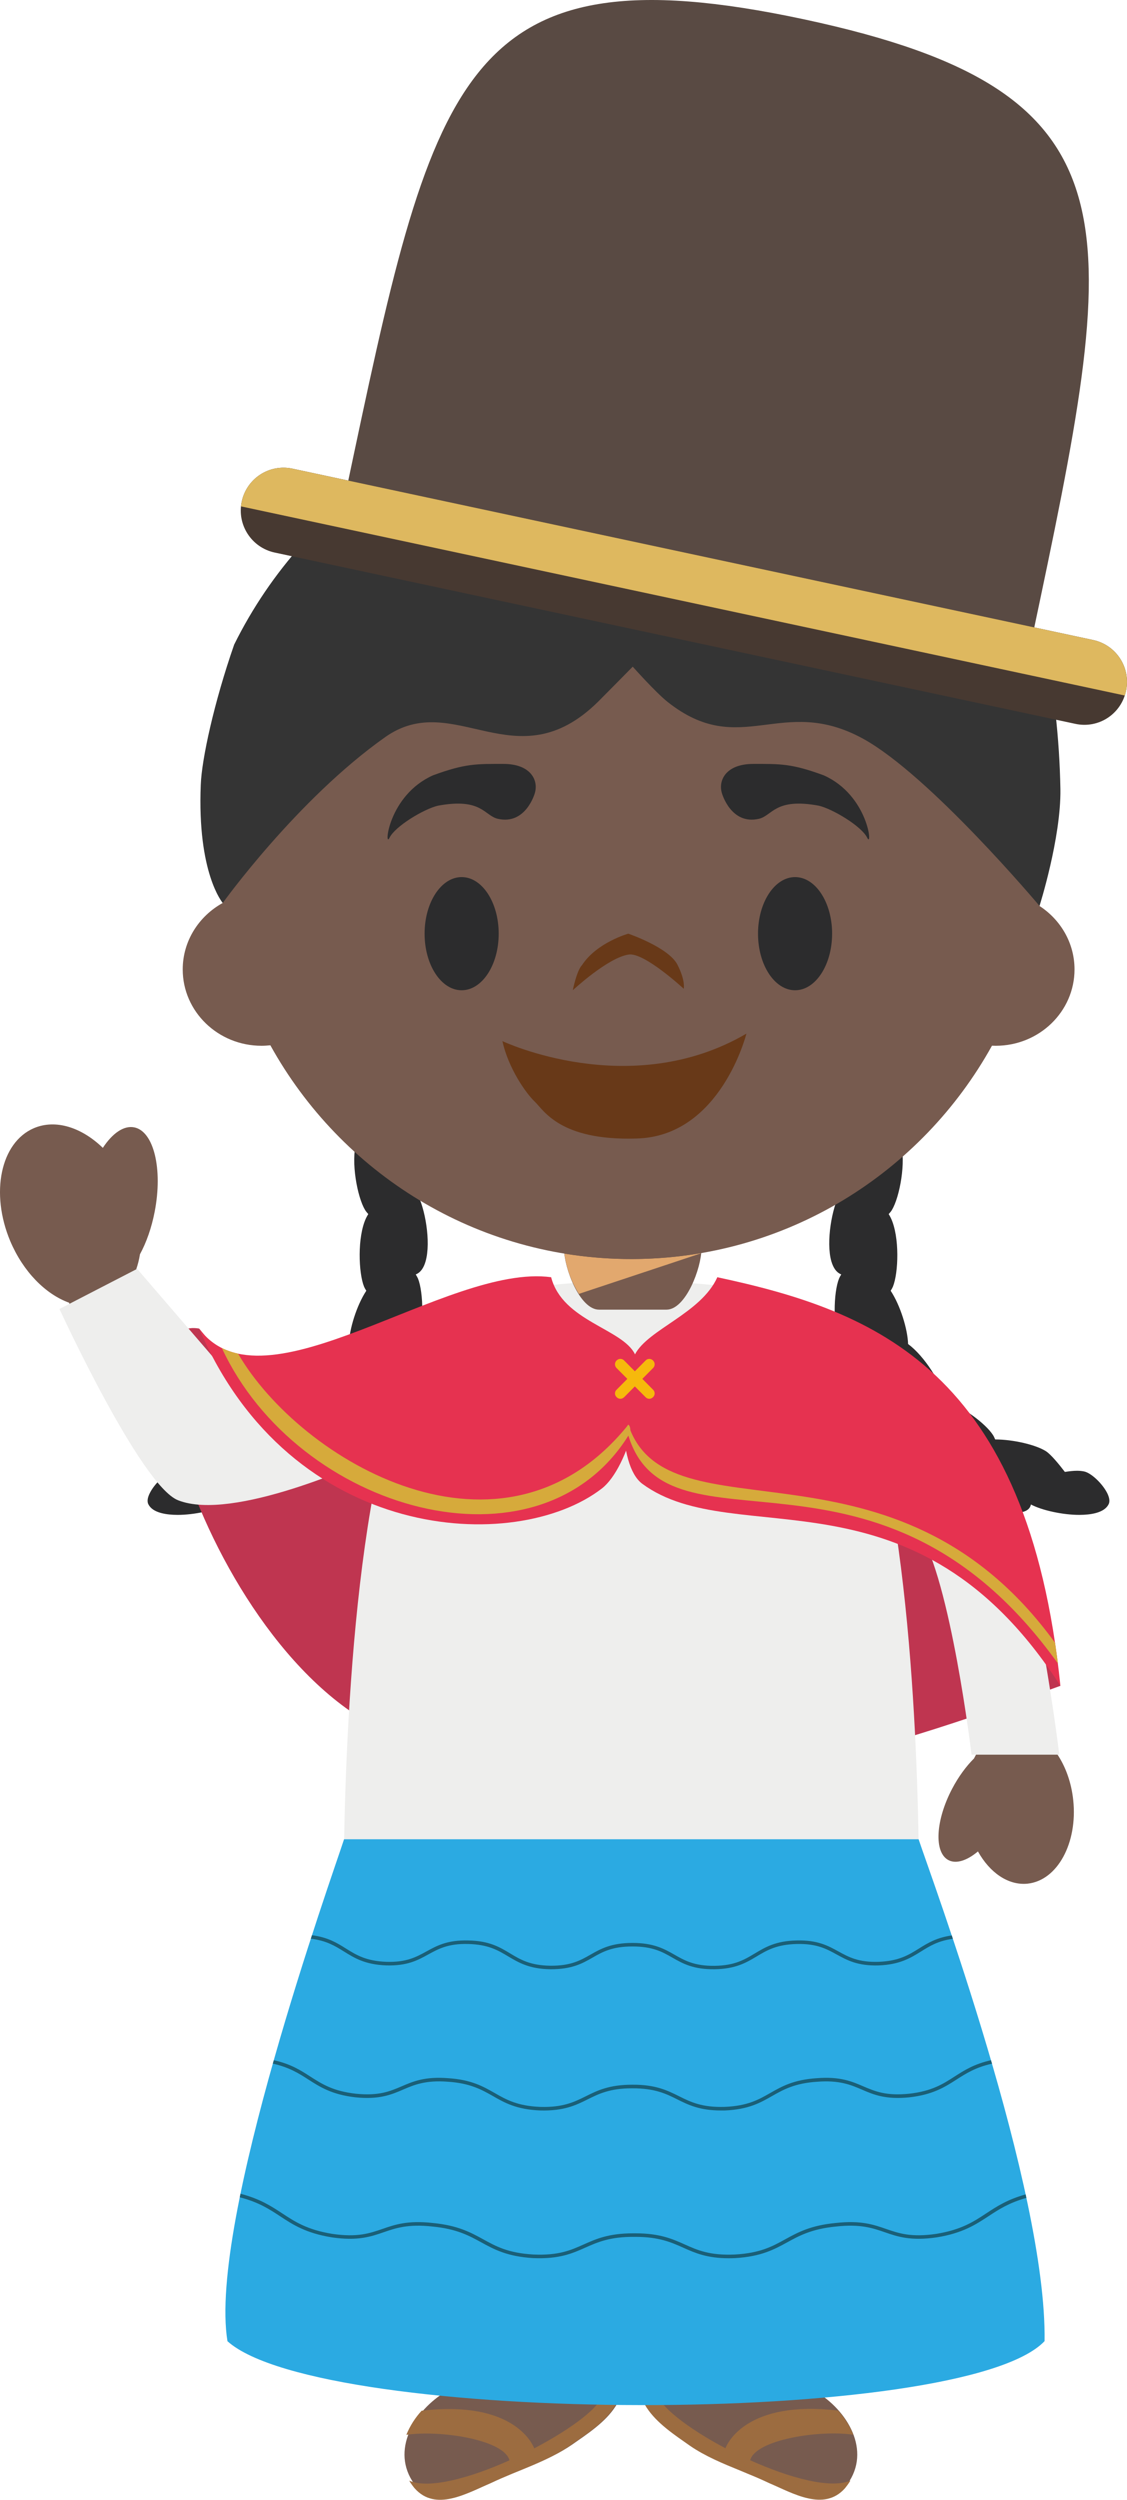 <svg version="1.1" xmlns="http://www.w3.org/2000/svg" xmlns:xlink="http://www.w3.org/1999/xlink" width="53.821" height="119.28" viewBox="0,0,53.821,119.28"><g transform="translate(-213.492,-120.549)"><g data-paper-data="{&quot;isPaintingLayer&quot;:true}" fill-rule="evenodd" stroke="none" stroke-width="1" stroke-linecap="butt" stroke-linejoin="miter" stroke-miterlimit="10" stroke-dasharray="" stroke-dashoffset="0" style="mix-blend-mode: normal"><path d="M253.197,176.937c-0.277,-0.958 0.052,-2.65 0.412,-3.25c0.146,-0.242 0.599,-0.632 0.969,-0.928c-0.058,-0.336 -0.093,-0.637 -0.039,-0.921c0.078,-0.438 0.906,-1.242 1.38,-1.242c0.061,0 0.11,0.01 0.159,0.032c0.19,0.093 0.331,0.297 0.421,0.6c0.278,0.943 -0.039,2.599 -0.394,3.22c0.177,0.099 0.309,0.295 0.394,0.586c0.28,0.953 -0.049,2.65 -0.411,3.247c-0.035,0.062 -0.09,0.128 -0.156,0.199c0.036,0.056 0.07,0.12 0.104,0.188c0.427,0.899 0.363,2.626 0.098,3.275c-0.031,0.068 -0.066,0.133 -0.107,0.195c0.467,0.71 0.81,1.837 0.832,2.542c0.784,0.578 1.585,1.872 1.724,2.55c0.008,0.04 0.012,0.08 0.015,0.13c0.896,0.318 1.965,1.124 2.31,1.655c0.037,0.054 0.073,0.13 0.11,0.218c0.852,0 1.936,0.252 2.42,0.559c0.241,0.154 0.619,0.614 0.908,0.991c0.202,-0.031 0.397,-0.056 0.582,-0.056c0.12,0 0.23,0.012 0.331,0.032c0.341,0.066 0.892,0.588 1.118,1.053c0.1,0.21 0.124,0.387 0.058,0.514c-0.209,0.419 -0.876,0.505 -1.397,0.507c-0.791,0 -1.785,-0.215 -2.313,-0.497c-0.016,0.091 -0.063,0.173 -0.134,0.233c-0.117,0.098 -0.283,0.147 -0.48,0.147c-0.937,0 -2.54,-1.12 -2.978,-1.79c-0.007,-0.013 -0.012,-0.025 -0.021,-0.037c-0.076,0.147 -0.168,0.24 -0.27,0.271c-0.058,0.016 -0.118,0.024 -0.178,0.025c-0.845,0 -2.021,-1.616 -2.36,-2.579c-0.097,0.093 -0.2,0.147 -0.294,0.147h-0.008c-0.214,0 -0.428,-0.125 -0.645,-0.357c-0.628,-0.689 -1.11,-2.241 -1.074,-3.035l-0.017,0.003c-0.032,-0 -0.064,-0.004 -0.095,-0.012c-0.204,-0.064 -0.375,-0.24 -0.51,-0.527c-0.425,-0.899 -0.364,-2.628 -0.098,-3.274c0.024,-0.057 0.06,-0.123 0.104,-0.191c-0.014,-0.008 -0.031,-0.013 -0.043,-0.02c-0.195,-0.093 -0.336,-0.294 -0.427,-0.597c-0.275,-0.946 0.042,-2.601 0.397,-3.223c-0.177,-0.1 -0.311,-0.297 -0.397,-0.583M233.814,176.937c0.278,-0.958 -0.05,-2.65 -0.411,-3.25c-0.149,-0.242 -0.599,-0.632 -0.97,-0.928c0.06,-0.336 0.093,-0.637 0.042,-0.921c-0.08,-0.438 -0.908,-1.242 -1.385,-1.242c-0.053,-0.001 -0.105,0.01 -0.153,0.032c-0.193,0.093 -0.334,0.297 -0.422,0.6c-0.277,0.943 0.037,2.599 0.395,3.22c-0.18,0.099 -0.312,0.295 -0.395,0.586c-0.282,0.953 0.047,2.65 0.41,3.247c0.036,0.062 0.092,0.128 0.155,0.199c-0.038,0.061 -0.074,0.123 -0.105,0.188c-0.426,0.899 -0.36,2.626 -0.097,3.275c0.024,0.056 0.061,0.124 0.107,0.195c-0.467,0.71 -0.81,1.837 -0.832,2.542c-0.782,0.578 -1.586,1.872 -1.724,2.55c-0.008,0.043 -0.013,0.086 -0.015,0.13c-0.896,0.318 -1.962,1.124 -2.31,1.655c-0.037,0.054 -0.071,0.13 -0.108,0.218c-0.854,0 -1.938,0.252 -2.422,0.559c-0.241,0.154 -0.619,0.614 -0.908,0.991c-0.192,-0.034 -0.386,-0.052 -0.58,-0.056c-0.112,-0 -0.223,0.01 -0.333,0.032c-0.339,0.066 -0.892,0.588 -1.116,1.053c-0.102,0.21 -0.124,0.387 -0.06,0.514c0.209,0.419 0.876,0.505 1.397,0.507c0.791,0 1.785,-0.215 2.313,-0.497c0.017,0.091 0.064,0.173 0.134,0.233c0.117,0.098 0.282,0.147 0.482,0.147c0.935,0 2.537,-1.12 2.975,-1.79c0.008,-0.013 0.013,-0.025 0.022,-0.037c0.076,0.147 0.168,0.24 0.27,0.271c0.058,0.016 0.118,0.024 0.178,0.025c0.845,0 2.021,-1.616 2.36,-2.579c0.1,0.093 0.2,0.147 0.294,0.147h0.008c0.214,0 0.428,-0.125 0.645,-0.357c0.628,-0.689 1.11,-2.241 1.074,-3.035c0,0 0.012,0.003 0.019,0.003c0.032,-0 0.064,-0.004 0.095,-0.012c0.202,-0.064 0.372,-0.24 0.509,-0.527c0.423,-0.899 0.363,-2.628 0.1,-3.274c-0.032,-0.065 -0.067,-0.129 -0.105,-0.191c0.012,-0.008 0.03,-0.013 0.044,-0.02c0.192,-0.093 0.336,-0.294 0.423,-0.597c0.276,-0.946 -0.041,-2.601 -0.396,-3.223c0.18,-0.1 0.314,-0.297 0.396,-0.583" fill="#2c2c2d"/><path d="M223.001,183.942l2.775,3.353l24.886,-0.343l8.729,4.287l4.743,9.75c0,0 -7.733,2.846 -10.438,3.25c-4.599,0.688 -13.959,-0.071 -18.609,-0.264c-10.117,-0.422 -16.844,-20.866 -12.087,-20.033z" fill="#bf3550"/><path d="M243.063,234.741c0.032,0.228 -0.038,0.417 -0.178,0.632c-0.491,0.762 -1.346,1.313 -2.076,1.825c-1.125,0.774 -2.547,1.195 -3.794,1.79c-1.125,0.477 -2.608,1.376 -3.618,0.243c-1.305,-1.578 -0.241,-3.522 1.269,-4.49zM252.577,234.741c1.509,0.968 2.571,2.912 1.266,4.492c-1.01,1.132 -2.493,0.23 -3.618,-0.248c-1.247,-0.595 -2.669,-1.011 -3.794,-1.785c-0.728,-0.512 -1.584,-1.065 -2.074,-1.827c-0.141,-0.218 -0.212,-0.404 -0.18,-0.632h8.4" data-paper-data="{&quot;origPos&quot;:null}" fill="#775b4f"/><path d="M243.038,234.727c0.053,0.228 -0.066,0.458 -0.219,0.693c-0.492,0.764 -1.388,1.32 -2.116,1.832c-0.731,0.502 -1.583,0.855 -2.433,1.202l-0.321,0.13c-0.353,0.15 -0.704,0.294 -1.042,0.458c-1.125,0.475 -2.608,1.372 -3.616,0.235c-0.017,-0.017 -0.209,-0.259 -0.253,-0.362c0.934,0.414 2.904,-0.127 4.784,-0.97c-0.26,-0.994 -3.35,-1.455 -4.925,-1.217c0.173,-0.424 0.42,-0.813 0.73,-1.149c4.366,-0.516 5.293,1.573 5.379,1.795c1.784,-0.94 3.248,-2.02 3.272,-2.647c0,0 0.526,-0.742 0.747,-0.637l0.013,0.637M244.16,234.67c-0.054,0.227 0.051,0.506 0.204,0.746c0.49,0.76 1.347,1.32 2.075,1.832c0.728,0.502 1.582,0.853 2.435,1.2l0.316,0.133c0.352,0.141 0.699,0.293 1.042,0.455c1.127,0.478 2.608,1.372 3.616,0.238c0.017,-0.022 0.209,-0.262 0.255,-0.365c-0.939,0.414 -2.906,-0.125 -4.786,-0.968c0.263,-0.994 3.35,-1.457 4.927,-1.217c-0.165,-0.411 -0.416,-0.803 -0.73,-1.153c-4.365,-0.515 -5.293,1.574 -5.378,1.797c-1.787,-0.94 -3.263,-2.072 -3.285,-2.698c0,0 -0.484,-0.708 -0.694,-0.61l0.003,0.61" data-paper-data="{&quot;origPos&quot;:null}" fill="#9c6c40"/><path d="M215.111,174.38c1.04,-0.443 2.282,-0.036 3.292,0.94c0.453,-0.69 0.996,-1.077 1.497,-0.979c0.935,0.184 1.374,1.984 0.98,4.021c-0.15,0.777 -0.4,1.48 -0.704,2.035c-0.038,0.246 -0.099,0.488 -0.18,0.723h0.002l4.748,5.613l10.08,-3.63c0,0 -1.714,2.734 -2.136,3.73c-0.309,0.728 -0.905,3.03 -0.905,3.03c0,0 -7.36,3.01 -9.45,2.248c-2.58,-0.943 -5.544,-9.402 -5.544,-9.402c-1.113,-0.401 -2.186,-1.467 -2.81,-2.94c-0.964,-2.298 -0.46,-4.71 1.13,-5.389M259.584,187.96c3.17,4.07 4.383,16.317 4.383,16.317c0,0 -0.003,-0.02 -0.005,-0.054c0.407,0.593 0.694,1.364 0.784,2.226c0.214,2.045 -0.757,3.826 -2.177,3.98c-0.923,0.096 -1.811,-0.524 -2.374,-1.538c-0.523,0.438 -1.042,0.61 -1.414,0.412c-0.694,-0.373 -0.611,-1.9 0.185,-3.41c0.304,-0.577 0.67,-1.07 1.04,-1.437c0.033,-0.061 0.063,-0.122 0.097,-0.184c0,0 -1.378,-8.84 -2.846,-10.934c-0.738,-1.046 -1.252,-1.813 -1.42,-2.278c-0.134,-0.375 -0.243,-0.908 -0.302,-1.18c-0.472,-2.097 -3.056,-6.833 -3.056,-6.833c0,0 5.562,2.929 7.105,4.913" data-paper-data="{&quot;origPos&quot;:null}" fill="#775b4f"/><path d="M259.889,204.275c0,0 -0.999,-8.344 -2.516,-10.658c-0.672,-1.023 -1.202,-1.834 -1.414,-2.243c-0.029,-0.057 -0.1,-0.24 -0.122,-0.314c1.743,8.751 1.536,20.897 1.536,20.897h-27.464c0,0 -0.212,-13.236 1.797,-22.021c-0.979,0.441 -7.105,3.23 -9.71,2.199c-1.79,-0.705 -5.665,-9.127 -5.665,-9.127l3.71,-1.915l4.751,5.515l8,-2.792l1.977,-0.708c1.758,-1.21 7.316,-1.41 7.316,-1.41l1.52,0.034h0.123l1.51,-0.034c0,0 5.483,0.188 7.273,1.381c-0.005,-0.005 -0.007,-0.01 -0.007,-0.01c0,0 0.962,0.485 2.215,1.164c1.702,0.925 4.21,2.671 5.286,4.148c2.613,3.578 4.074,15.894 4.074,15.894h-4.19" fill="#eeeeed"/><path d="M264.133,200.989c-6.961,-10.802 -15.493,-6.353 -19.963,-9.636c-1.242,-0.917 -1.064,-4.808 -0.353,-6.18c0.621,-1.197 3.158,-1.956 3.932,-3.68c7.567,1.614 14.842,4.459 16.384,19.496" fill="#e63250"/><path d="M239.813,181.493c0.543,2.101 3.414,2.451 4.005,3.68c0.711,1.485 -0.287,5.406 -1.59,6.405c-4.104,3.159 -14.84,2.628 -19.227,-7.636c3.058,4.166 11.823,-3.123 16.812,-2.45" fill="#e63250"/><path d="M243.292,187.22c-0.046,0.047 -0.108,0.073 -0.174,0.073c-0.066,0 -0.128,-0.026 -0.174,-0.073l-0.01,-0.01c-0.047,-0.046 -0.073,-0.108 -0.073,-0.173c0,-0.065 0.026,-0.128 0.073,-0.173l1.393,-1.403c0.046,-0.046 0.108,-0.072 0.173,-0.072c0.065,0 0.127,0.026 0.173,0.072l0.01,0.01c0.097,0.097 0.097,0.255 0,0.352l-1.39,1.399z" fill="#f6b90c"/><path d="M244.673,187.22c-0.046,0.047 -0.108,0.073 -0.174,0.073c-0.066,0 -0.128,-0.026 -0.174,-0.073l-1.393,-1.398c-0.094,-0.098 -0.094,-0.254 0,-0.352l0.013,-0.01c0.096,-0.096 0.252,-0.096 0.348,0l1.39,1.403c0.047,0.046 0.073,0.108 0.073,0.174c0,0.066 -0.026,0.128 -0.073,0.174l-0.01,0.01z" fill="#f6b90c"/><path d="M224.087,184.872c0.246,0.121 0.506,0.211 0.774,0.267c2.988,5.14 12.664,10.822 18.639,3.39c0.107,0.073 0.146,0.347 0,0.523c-4.3,6.863 -15.787,3.618 -19.413,-4.18" fill="#d6aa3b"/><path d="M264.014,199.925c-8.502,-11.864 -18.616,-4.68 -20.516,-10.884c-0.09,-0.091 -0.1,-0.433 0,-0.511c1.875,5.684 12.707,-0.157 20.379,10.405c0.049,0.33 0.095,0.66 0.137,0.99" fill="#d6aa3b"/><path d="M257.361,208.311c0.631,1.891 6.123,16.687 6.016,23.946c-3.91,4.115 -34.535,4.024 -39.022,0.005c-0.93,-5.677 5.013,-22.239 5.568,-23.952h27.438" fill="#2baae2"/><path d="M258.945,212.899l0.051,0.162c-0.704,0.095 -1.106,0.345 -1.524,0.607c-0.497,0.306 -1.006,0.622 -2.012,0.662c-1.005,0.031 -1.514,-0.248 -2.008,-0.52c-0.492,-0.269 -0.955,-0.526 -1.912,-0.502c-0.956,0.023 -1.422,0.299 -1.913,0.593c-0.492,0.294 -1.001,0.597 -2.007,0.612c-1.008,0.012 -1.516,-0.267 -2.011,-0.551c-0.492,-0.284 -0.957,-0.536 -1.903,-0.536h-0.02c-0.947,0 -1.414,0.252 -1.904,0.536c-0.485,0.279 -0.984,0.551 -1.975,0.551h-0.033c-1.006,-0.015 -1.515,-0.318 -2.01,-0.612c-0.491,-0.294 -0.959,-0.571 -1.911,-0.593c-0.956,-0.027 -1.422,0.232 -1.916,0.502c-0.492,0.272 -1.003,0.551 -2.009,0.519c-1.006,-0.039 -1.514,-0.355 -2.006,-0.661c-0.433,-0.269 -0.847,-0.524 -1.585,-0.612l0.053,-0.167c0.76,0.098 1.198,0.368 1.622,0.635c0.494,0.308 0.964,0.597 1.924,0.634c0.961,0.032 1.426,-0.225 1.921,-0.495c0.489,-0.269 0.995,-0.551 2.001,-0.524c0.998,0.017 1.504,0.321 1.994,0.617c0.494,0.297 0.962,0.576 1.924,0.588c0.959,0.009 1.426,-0.247 1.921,-0.531c0.489,-0.28 0.995,-0.556 1.994,-0.556h0.014c0.991,0 1.497,0.276 1.987,0.556c0.496,0.284 0.964,0.548 1.926,0.536c0.959,-0.012 1.427,-0.294 1.921,-0.59c0.492,-0.294 0.998,-0.6 1.997,-0.62c0.998,-0.026 1.506,0.254 1.996,0.524c0.494,0.272 0.964,0.527 1.924,0.495c0.961,-0.037 1.429,-0.326 1.923,-0.634c0.414,-0.258 0.84,-0.522 1.566,-0.624M260.818,218.854c0.015,0.054 0.029,0.11 0.049,0.164c-0.784,0.174 -1.247,0.47 -1.697,0.759c-0.55,0.353 -1.123,0.72 -2.254,0.848c-1.133,0.115 -1.71,-0.13 -2.26,-0.368c-0.529,-0.227 -1.076,-0.46 -2.143,-0.376c-1.069,0.068 -1.617,0.379 -2.147,0.68c-0.553,0.316 -1.125,0.644 -2.26,0.691h-0.182c-1.018,0 -1.559,-0.267 -2.082,-0.527c-0.531,-0.267 -1.079,-0.536 -2.157,-0.531h-0.02c-1.049,0 -1.592,0.269 -2.116,0.531c-0.554,0.274 -1.127,0.558 -2.264,0.526c-1.135,-0.046 -1.707,-0.374 -2.257,-0.69c-0.533,-0.301 -1.081,-0.612 -2.148,-0.681c-1.068,-0.083 -1.614,0.15 -2.142,0.377c-0.555,0.238 -1.128,0.483 -2.262,0.368c-1.134,-0.128 -1.702,-0.495 -2.254,-0.848c-0.449,-0.289 -0.916,-0.585 -1.7,-0.761c0.014,-0.054 0.029,-0.109 0.046,-0.162c0.806,0.176 1.283,0.482 1.743,0.779c0.563,0.36 1.091,0.7 2.184,0.82c1.089,0.11 1.617,-0.115 2.175,-0.352c0.547,-0.236 1.113,-0.478 2.223,-0.39c1.105,0.071 1.67,0.394 2.215,0.703c0.56,0.321 1.089,0.622 2.184,0.667c1.091,0.031 1.622,-0.233 2.182,-0.51c0.545,-0.272 1.113,-0.551 2.223,-0.549c1.108,-0.007 1.672,0.277 2.22,0.548c0.558,0.278 1.091,0.542 2.182,0.51c1.095,-0.044 1.624,-0.346 2.184,-0.666c0.545,-0.309 1.11,-0.632 2.218,-0.703c1.108,-0.088 1.673,0.154 2.22,0.39c0.558,0.237 1.086,0.462 2.18,0.352c1.087,-0.12 1.619,-0.46 2.177,-0.82c0.462,-0.297 0.937,-0.6 1.74,-0.779M262.473,225.256c0.01,0.054 0.024,0.113 0.034,0.166c-0.835,0.236 -1.334,0.562 -1.816,0.88c-0.604,0.394 -1.224,0.804 -2.464,1.004c-1.242,0.181 -1.87,-0.034 -2.474,-0.242c-0.575,-0.199 -1.172,-0.405 -2.332,-0.275c-1.162,0.111 -1.76,0.439 -2.34,0.757c-0.606,0.33 -1.232,0.676 -2.476,0.75c-0.108,0.004 -0.207,0.007 -0.304,0.007c-1.05,0 -1.622,-0.255 -2.18,-0.505c-0.567,-0.252 -1.156,-0.516 -2.282,-0.516h-0.06c-1.164,-0.008 -1.76,0.259 -2.34,0.516c-0.606,0.27 -1.234,0.551 -2.481,0.498c-1.247,-0.074 -1.875,-0.42 -2.479,-0.75c-0.58,-0.318 -1.176,-0.647 -2.34,-0.757c-1.158,-0.129 -1.755,0.076 -2.332,0.275c-0.606,0.208 -1.229,0.423 -2.469,0.242c-1.242,-0.201 -1.865,-0.61 -2.464,-1.004c-0.506,-0.333 -1.027,-0.676 -1.931,-0.908c0.01,-0.057 0.022,-0.111 0.034,-0.169c0.933,0.242 1.469,0.593 1.987,0.933c0.616,0.404 1.196,0.786 2.399,0.982c1.2,0.174 1.777,-0.025 2.39,-0.235c0.594,-0.206 1.208,-0.419 2.406,-0.285c1.193,0.114 1.807,0.449 2.401,0.774c0.616,0.34 1.2,0.662 2.408,0.73c1.205,0.054 1.787,-0.206 2.4,-0.48c0.585,-0.261 1.191,-0.531 2.355,-0.531h0.119c1.159,0 1.763,0.269 2.35,0.531c0.613,0.274 1.198,0.534 2.403,0.48c1.207,-0.068 1.789,-0.39 2.405,-0.73c0.592,-0.325 1.206,-0.661 2.403,-0.774c1.198,-0.135 1.812,0.079 2.406,0.285c0.614,0.21 1.191,0.409 2.391,0.235c1.203,-0.196 1.782,-0.578 2.396,-0.982c0.499,-0.329 1.013,-0.662 1.877,-0.902" fill="#1a5f77"/><path d="M242.1,183.04c-0.922,0 -1.67,-1.988 -1.67,-2.9h6.56c0,0.912 -0.748,2.9 -1.67,2.9h-3.22" data-paper-data="{&quot;origPos&quot;:null}" fill="#775b4f"/><path d="M241.138,182.287c-0.365,-0.584 -0.601,-1.24 -0.692,-1.923c2.162,0.356 4.369,0.348 6.528,-0.024l-0.007,0.012l-5.829,1.935" fill="#e2a86e"/><path d="M263.134,163.778c1.008,0.654 1.673,1.767 1.673,3.027c0,2.014 -1.688,3.644 -3.764,3.644c-0.061,0 -0.118,-0.002 -0.178,-0.004c-3.365,6.07 -9.82,10.18 -17.224,10.18c-7.414,0 -13.871,-4.117 -17.238,-10.2c-0.139,0.014 -0.278,0.024 -0.421,0.024c-2.077,0 -3.764,-1.631 -3.764,-3.643c0,-1.357 0.771,-2.543 1.908,-3.17c-0.131,-0.928 -0.202,-1.876 -0.202,-2.843c0,-10.949 8.827,-19.827 19.717,-19.827c10.889,0 19.715,8.877 19.715,19.827c0,1.014 -0.076,2.013 -0.222,2.985" data-paper-data="{&quot;origPos&quot;:null}" fill="#775b4f"/><g data-paper-data="{&quot;origPos&quot;:null}"><path d="M239.033,158.396c0,0 -0.426,1.526 -1.762,1.224c-0.653,-0.147 -0.768,-1.017 -2.865,-0.627c-0.66,0.153 -2.045,0.979 -2.312,1.53c-0.268,0.552 -0.074,-2.023 2.079,-2.98c1.553,-0.57 2.08,-0.543 3.365,-0.543c1.286,0 1.682,0.768 1.495,1.396M247.967,158.396c0,0 0.426,1.526 1.762,1.224c0.653,-0.147 0.768,-1.017 2.865,-0.627c0.66,0.153 2.045,0.979 2.312,1.53c0.268,0.552 0.074,-2.023 -2.079,-2.98c-1.553,-0.57 -2.08,-0.543 -3.365,-0.543c-1.286,0 -1.682,0.768 -1.495,1.396M237.308,165.1c0,1.491 -0.792,2.7 -1.77,2.7c-0.977,0 -1.769,-1.209 -1.769,-2.7c0,-1.491 0.792,-2.7 1.77,-2.7c0.977,0 1.769,1.209 1.769,2.7M253.23,165.1c0,1.491 -0.791,2.7 -1.768,2.7c-0.978,0 -1.77,-1.209 -1.77,-2.7c0,-1.491 0.792,-2.7 1.77,-2.7c0.977,0 1.769,1.209 1.769,2.7" fill="#2c2c2d"/><path d="M240.846,167.8c0,0 0.184,-0.938 0.446,-1.208c0.708,-1.075 2.204,-1.492 2.204,-1.492c0,0 1.924,0.654 2.347,1.478c0.392,0.765 0.302,1.151 0.302,1.151c0,0 -1.88,-1.74 -2.623,-1.634c-0.997,0.141 -2.676,1.705 -2.676,1.705z" fill="#683918"/><path d="M237.484,170.226c0,0 6.102,2.888 11.654,-0.357c0,0 -1.23,4.922 -5.264,5.005c-3.64,0.11 -4.408,-1.343 -4.845,-1.76c-0.436,-0.417 -1.257,-1.595 -1.545,-2.888" fill="#683918"/></g><path d="M264.133,158.207c0.032,2.329 -0.998,5.569 -0.998,5.569c0,0 -5.238,-6.232 -8.43,-7.981c-3.905,-2.135 -5.848,1.012 -9.337,-1.758c-0.579,-0.463 -1.659,-1.678 -1.659,-1.678c0,0 -1.312,1.333 -1.66,1.678c-3.923,3.859 -6.863,-0.649 -10.163,1.685c-4.205,2.968 -7.756,7.912 -7.756,7.912c0,0 -1.223,-1.403 -1.05,-5.644c0.046,-1.22 0.635,-3.929 1.595,-6.684c3.469,-7.004 10.659,-11.816 18.966,-11.816c9.54,0 17.609,6.35 20.255,15.077c0.136,1.209 0.215,2.424 0.237,3.641" fill="#343434"/><path d="M230.012,144.012c4.152,-19.646 5.342,-26.074 21.882,-22.54c16.383,3.504 15.069,9.724 10.871,29.583c-0.158,0.76 -32.913,-6.274 -32.753,-7.043" fill="#594a43"/><path d="M267.266,153.515c-0.109,0.529 -0.425,0.993 -0.877,1.289c-0.452,0.296 -1.004,0.399 -1.533,0.286l-38.253,-8.177c-1.101,-0.24 -1.802,-1.324 -1.568,-2.427c0.111,-0.529 0.427,-0.993 0.88,-1.289c0.453,-0.296 1.004,-0.4 1.533,-0.289l38.253,8.18c0.53,0.114 0.992,0.434 1.286,0.889c0.294,0.455 0.394,1.008 0.28,1.538" fill="#473931"/><path d="M265.702,151.089c0.568,0.123 1.056,0.482 1.343,0.988c0.287,0.505 0.346,1.108 0.162,1.659l-42.207,-9.025c0.01,-0.073 0.019,-0.149 0.036,-0.225c0.11,-0.529 0.427,-0.993 0.879,-1.289c0.453,-0.296 1.004,-0.399 1.534,-0.288l38.253,8.18" fill="#deb85f"/></g></g></svg>